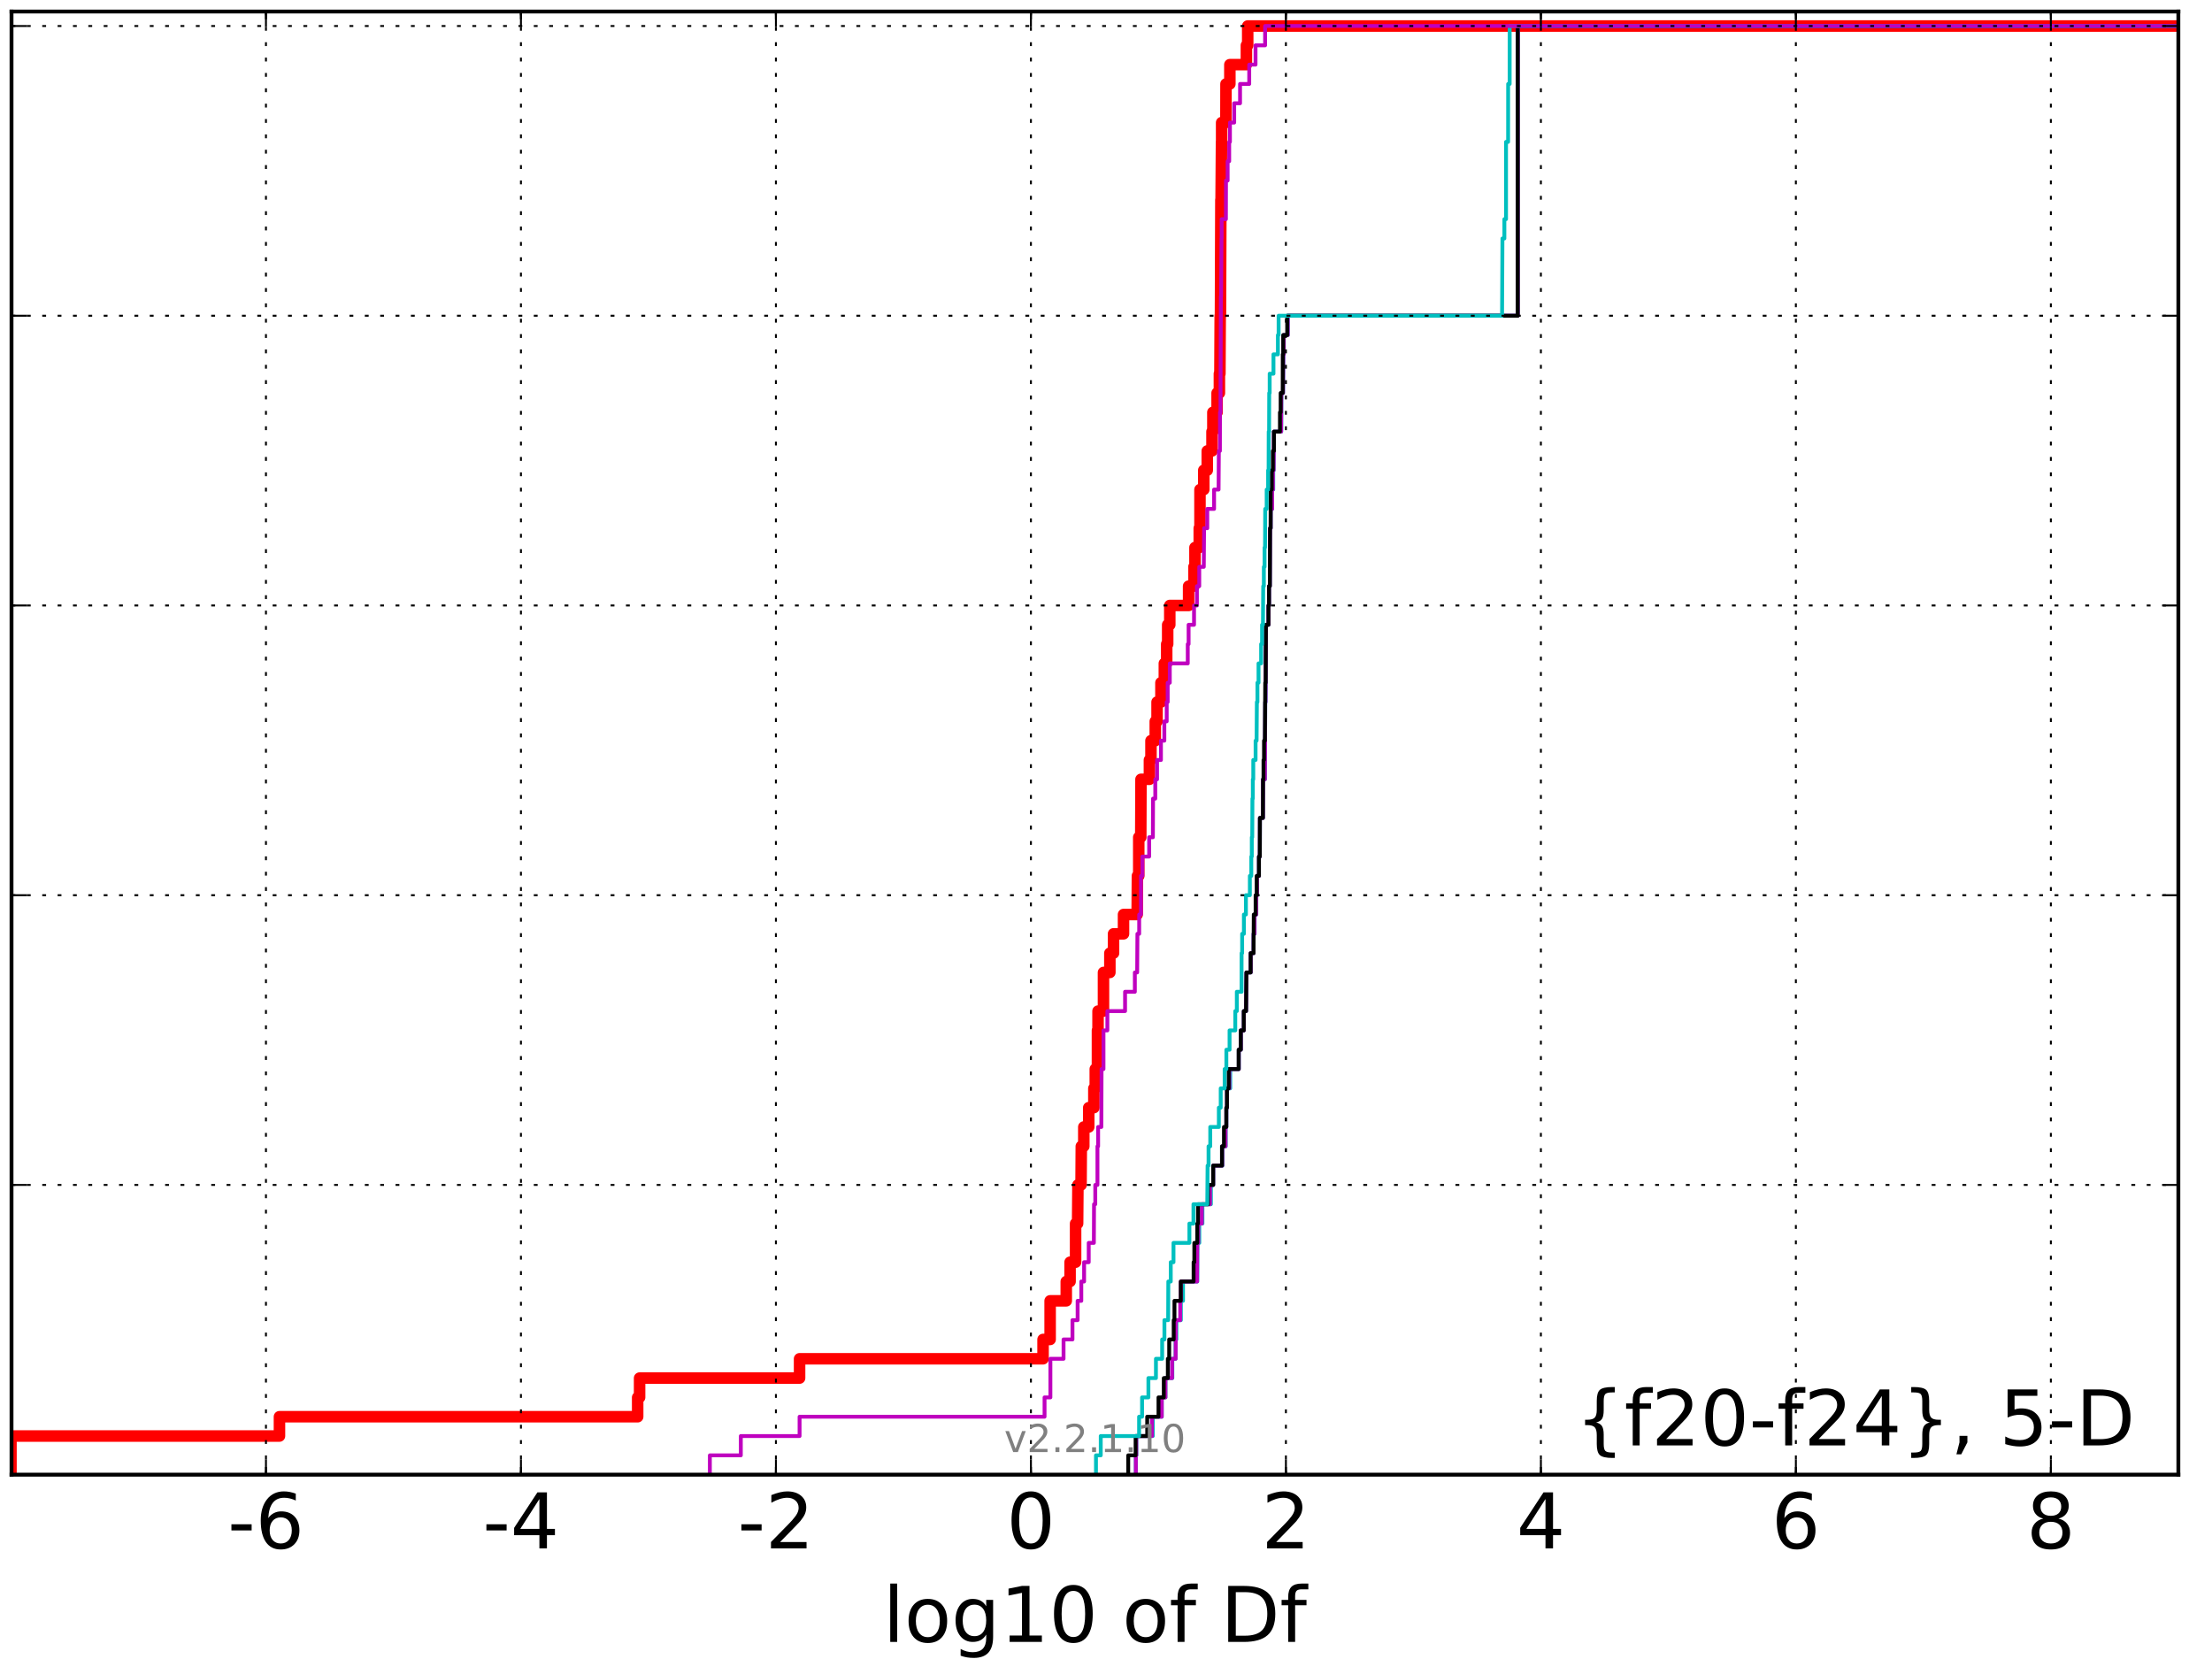 <?xml version="1.0" encoding="utf-8" standalone="no"?>
<!DOCTYPE svg PUBLIC "-//W3C//DTD SVG 1.1//EN"
  "http://www.w3.org/Graphics/SVG/1.1/DTD/svg11.dtd">
<!-- Created with matplotlib (http://matplotlib.org/) -->
<svg height="432pt" version="1.1" viewBox="0 0 576 432" width="576pt" xmlns="http://www.w3.org/2000/svg" xmlns:xlink="http://www.w3.org/1999/xlink">
 <defs>
  <style type="text/css">
*{stroke-linecap:butt;stroke-linejoin:round;stroke-miterlimit:100000;}
  </style>
 </defs>
 <g id="figure_1">
  <g id="patch_1">
   <path d="M 0 432 
L 576 432 
L 576 0 
L 0 0 
z
" style="fill:#ffffff;"/>
  </g>
  <g id="axes_1">
   <g id="patch_2">
    <path d="M 3 384 
L 567.24 384 
L 567.24 3 
L 3 3 
z
" style="fill:#ffffff;"/>
   </g>
   <g id="line2d_1">
    <path clip-path="url(#pc879271022)" d="M 2.857 384 
L 2.857 378.97 
L 2.857 378.97 
L 2.857 378.97 
L 2.857 373.941 
L 72.771 373.941 
L 72.771 368.911 
L 166.047 368.911 
L 166.047 363.881 
L 166.55 363.881 
L 166.55 358.851 
L 208.208 358.851 
L 208.208 353.822 
L 271.611 353.822 
L 271.611 348.792 
L 273.452 348.792 
L 273.452 338.733 
L 277.653 338.733 
L 277.653 333.703 
L 278.646 333.703 
L 278.646 328.673 
L 280.084 328.673 
L 280.084 318.614 
L 280.609 318.614 
L 280.691 308.554 
L 281.503 308.554 
L 281.569 298.495 
L 282.22 298.495 
L 282.22 293.465 
L 283.502 293.465 
L 283.502 288.436 
L 284.84 288.436 
L 284.84 283.406 
L 285.207 283.406 
L 285.207 278.376 
L 285.773 278.376 
L 285.773 268.317 
L 285.927 268.317 
L 285.927 263.287 
L 287.346 263.287 
L 287.346 253.228 
L 289.008 253.228 
L 289.008 248.198 
L 289.961 248.198 
L 289.961 243.168 
L 292.562 243.168 
L 292.562 238.139 
L 296.114 238.139 
L 296.182 228.079 
L 296.528 228.079 
L 296.528 218.02 
L 297.054 218.02 
L 297.111 202.931 
L 299.307 202.931 
L 299.307 197.901 
L 299.711 197.901 
L 299.711 192.871 
L 300.831 192.871 
L 300.831 187.842 
L 301.297 187.842 
L 301.297 182.812 
L 302.306 182.812 
L 302.306 177.782 
L 303.192 177.782 
L 303.192 172.752 
L 303.807 172.752 
L 303.807 167.723 
L 304.063 167.723 
L 304.063 162.693 
L 304.61 162.693 
L 304.61 157.663 
L 309.511 157.663 
L 309.511 152.634 
L 310.903 152.634 
L 310.903 147.604 
L 311.167 147.604 
L 311.167 142.574 
L 312.282 142.574 
L 312.282 137.545 
L 312.472 137.545 
L 312.472 127.485 
L 313.461 127.485 
L 313.461 122.455 
L 314.369 122.455 
L 314.369 117.426 
L 315.601 117.426 
L 315.601 112.396 
L 315.831 112.396 
L 315.831 107.366 
L 316.93 107.366 
L 316.93 102.337 
L 317.53 102.337 
L 317.53 97.307 
L 317.661 97.307 
L 317.739 82.218 
L 317.808 82.218 
L 317.915 52.04 
L 317.967 52.04 
L 318.078 36.95 
L 318.112 36.95 
L 318.112 31.921 
L 319.222 31.921 
L 319.244 21.861 
L 320.254 21.861 
L 320.254 16.832 
L 324.559 16.832 
L 324.559 11.802 
L 324.9 11.802 
L 324.9 6.772 
L 324.9 6.772 
L 567.24 6.772 
L 567.24 6.772 
" style="fill:none;stroke:#ff0000;stroke-linecap:square;stroke-width:3.0;"/>
   </g>
   <g id="line2d_2">
    <path clip-path="url(#pc879271022)" d="M 295.771 384 
L 295.771 378.97 
L 295.91 378.97 
L 295.91 373.941 
L 300.186 373.941 
L 300.186 368.911 
L 302.519 368.911 
L 302.519 363.881 
L 303.484 363.881 
L 303.484 358.851 
L 305.276 358.851 
L 305.276 353.822 
L 306.129 353.822 
L 306.129 348.792 
L 306.319 348.792 
L 306.319 343.762 
L 307.496 343.762 
L 307.496 338.733 
L 308.054 338.733 
L 308.054 333.703 
L 311.778 333.703 
L 311.804 323.644 
L 312.291 323.644 
L 312.291 318.614 
L 313.114 318.614 
L 313.114 313.584 
L 315.317 313.584 
L 315.317 308.554 
L 315.915 308.554 
L 315.915 303.525 
L 318.322 303.525 
L 318.322 298.495 
L 319.176 298.495 
L 319.176 293.465 
L 319.341 293.465 
L 319.341 288.436 
L 319.522 288.436 
L 319.522 283.406 
L 320.354 283.406 
L 320.354 278.376 
L 322.589 278.376 
L 322.589 273.347 
L 323.11 273.347 
L 323.11 268.317 
L 323.894 268.317 
L 323.894 263.287 
L 324.473 263.287 
L 324.573 253.228 
L 325.676 253.228 
L 325.676 248.198 
L 326.429 248.198 
L 326.429 243.168 
L 326.704 243.168 
L 326.704 238.139 
L 327.144 238.139 
L 327.144 233.109 
L 327.364 233.109 
L 327.364 228.079 
L 327.832 228.079 
L 327.832 223.05 
L 328.06 223.05 
L 328.082 212.99 
L 328.863 212.99 
L 328.896 202.931 
L 329.388 202.931 
L 329.465 182.812 
L 329.573 182.812 
L 329.653 162.693 
L 330.309 162.693 
L 330.309 157.663 
L 330.451 157.663 
L 330.451 152.634 
L 330.664 152.634 
L 330.72 137.545 
L 330.89 137.545 
L 330.89 132.515 
L 331.275 132.515 
L 331.275 127.485 
L 331.549 127.485 
L 331.549 122.455 
L 331.679 122.455 
L 331.732 112.396 
L 333.632 112.396 
L 333.679 102.337 
L 334.112 102.337 
L 334.205 92.277 
L 334.299 92.277 
L 334.299 87.248 
L 335.363 87.248 
L 335.363 82.218 
L 395.238 82.218 
L 395.238 6.772 
L 395.238 6.772 
L 567.24 6.772 
L 567.24 6.772 
" style="fill:none;stroke:#00bfbf;stroke-linecap:square;"/>
   </g>
   <g id="line2d_3">
    <path clip-path="url(#pc879271022)" d="M 295.77 384 
L 295.77 378.97 
L 295.77 378.97 
L 295.77 378.97 
L 295.881 378.97 
L 295.881 373.941 
L 299.969 373.941 
L 299.969 368.911 
L 302.519 368.911 
L 302.519 363.881 
L 303.484 363.881 
L 303.484 358.851 
L 305.207 358.851 
L 305.207 353.822 
L 306.129 353.822 
L 306.193 343.762 
L 307.33 343.762 
L 307.33 338.733 
L 307.493 338.733 
L 307.493 333.703 
L 311.715 333.703 
L 311.777 323.644 
L 312.042 323.644 
L 312.042 318.614 
L 312.949 318.614 
L 312.949 313.584 
L 315.076 313.584 
L 315.076 308.554 
L 315.913 308.554 
L 315.913 303.525 
L 318.27 303.525 
L 318.27 298.495 
L 319.132 298.495 
L 319.132 293.465 
L 319.341 293.465 
L 319.341 288.436 
L 319.52 288.436 
L 319.52 283.406 
L 320.11 283.406 
L 320.11 278.376 
L 322.585 278.376 
L 322.585 273.347 
L 323.11 273.347 
L 323.11 268.317 
L 323.892 268.317 
L 323.892 263.287 
L 324.473 263.287 
L 324.573 253.228 
L 325.676 253.228 
L 325.676 248.198 
L 326.429 248.198 
L 326.429 243.168 
L 326.675 243.168 
L 326.675 238.139 
L 327.131 238.139 
L 327.131 233.109 
L 327.364 233.109 
L 327.364 228.079 
L 327.831 228.079 
L 327.831 223.05 
L 328.058 223.05 
L 328.082 212.99 
L 328.863 212.99 
L 328.896 202.931 
L 329.376 202.931 
L 329.465 182.812 
L 329.547 182.812 
L 329.653 162.693 
L 330.309 162.693 
L 330.309 157.663 
L 330.451 157.663 
L 330.451 152.634 
L 330.664 152.634 
L 330.719 137.545 
L 330.89 137.545 
L 330.89 132.515 
L 331.272 132.515 
L 331.272 127.485 
L 331.47 127.485 
L 331.47 122.455 
L 331.643 122.455 
L 331.732 112.396 
L 333.601 112.396 
L 333.653 102.337 
L 334.102 102.337 
L 334.176 92.277 
L 334.281 92.277 
L 334.281 87.248 
L 335.341 87.248 
L 335.341 82.218 
L 395.233 82.218 
L 395.238 6.772 
L 395.238 6.772 
L 567.24 6.772 
L 567.24 6.772 
" style="fill:none;stroke:#bf00bf;stroke-linecap:square;"/>
   </g>
   <g id="line2d_4">
    <path clip-path="url(#pc879271022)" d="M 293.789 384 
L 293.789 378.97 
L 295.712 378.97 
L 295.712 373.941 
L 298.729 373.941 
L 298.729 368.911 
L 301.671 368.911 
L 301.671 363.881 
L 303.048 363.881 
L 303.048 358.851 
L 304.104 358.851 
L 304.104 353.822 
L 304.455 353.822 
L 304.455 348.792 
L 305.632 348.792 
L 305.632 343.762 
L 305.827 343.762 
L 305.827 338.733 
L 307.471 338.733 
L 307.471 333.703 
L 310.81 333.703 
L 310.81 328.673 
L 311.001 328.673 
L 311.001 323.644 
L 311.77 323.644 
L 311.77 318.614 
L 311.96 318.614 
L 311.96 313.584 
L 314.575 313.584 
L 314.575 308.554 
L 315.906 308.554 
L 315.906 303.525 
L 318.196 303.525 
L 318.196 298.495 
L 318.719 298.495 
L 318.719 293.465 
L 319.331 293.465 
L 319.331 288.436 
L 319.504 288.436 
L 319.504 283.406 
L 319.951 283.406 
L 319.951 278.376 
L 322.532 278.376 
L 322.532 273.347 
L 323.101 273.347 
L 323.101 268.317 
L 323.875 268.317 
L 323.875 263.287 
L 324.467 263.287 
L 324.564 253.228 
L 325.665 253.228 
L 325.665 248.198 
L 326.424 248.198 
L 326.48 238.139 
L 326.959 238.139 
L 326.959 233.109 
L 327.252 233.109 
L 327.252 228.079 
L 327.827 228.079 
L 327.827 223.05 
L 328.051 223.05 
L 328.077 212.99 
L 328.859 212.99 
L 328.894 202.931 
L 329.012 202.931 
L 329.012 197.901 
L 329.151 197.901 
L 329.151 192.871 
L 329.38 192.871 
L 329.464 177.782 
L 329.577 177.782 
L 329.651 162.693 
L 330.305 162.693 
L 330.305 157.663 
L 330.45 157.663 
L 330.45 152.634 
L 330.663 152.634 
L 330.717 137.545 
L 330.858 137.545 
L 330.889 127.485 
L 331.176 127.485 
L 331.176 122.455 
L 331.453 122.455 
L 331.453 117.426 
L 331.731 117.426 
L 331.731 112.396 
L 333.298 112.396 
L 333.298 107.366 
L 333.487 107.366 
L 333.487 102.337 
L 334.015 102.337 
L 334.035 92.277 
L 334.143 92.277 
L 334.143 87.248 
L 335.185 87.248 
L 335.185 82.218 
L 395.209 82.218 
L 395.216 6.772 
L 395.216 6.772 
L 567.24 6.772 
L 567.24 6.772 
" style="fill:none;stroke:#000000;stroke-linecap:square;"/>
   </g>
   <g id="line2d_5">
    <path clip-path="url(#pc879271022)" d="M 285.39 384 
L 285.39 378.97 
L 286.631 378.97 
L 286.631 373.941 
L 296.617 373.941 
L 296.617 368.911 
L 297.393 368.911 
L 297.393 363.881 
L 299.041 363.881 
L 299.041 358.851 
L 301.005 358.851 
L 301.005 353.822 
L 302.624 353.822 
L 302.624 348.792 
L 303.212 348.792 
L 303.212 343.762 
L 304.186 343.762 
L 304.23 333.703 
L 304.862 333.703 
L 304.862 328.673 
L 305.576 328.673 
L 305.576 323.644 
L 309.715 323.644 
L 309.715 318.614 
L 310.773 318.614 
L 310.773 313.584 
L 314.373 313.584 
L 314.457 303.525 
L 314.703 303.525 
L 314.703 298.495 
L 315.145 298.495 
L 315.145 293.465 
L 317.381 293.465 
L 317.381 288.436 
L 317.871 288.436 
L 317.871 283.406 
L 318.899 283.406 
L 318.899 278.376 
L 319.342 278.376 
L 319.342 273.347 
L 320.176 273.347 
L 320.176 268.317 
L 321.661 268.317 
L 321.661 263.287 
L 322.068 263.287 
L 322.068 258.257 
L 323.297 258.257 
L 323.305 248.198 
L 323.453 248.198 
L 323.453 243.168 
L 323.908 243.168 
L 323.908 238.139 
L 324.431 238.139 
L 324.431 233.109 
L 325.459 233.109 
L 325.459 228.079 
L 325.834 228.079 
L 325.834 223.05 
L 325.967 223.05 
L 325.967 218.02 
L 326.079 218.02 
L 326.129 207.96 
L 326.234 207.96 
L 326.234 202.931 
L 326.349 202.931 
L 326.349 197.901 
L 326.952 197.901 
L 326.952 192.871 
L 327.214 192.871 
L 327.288 182.812 
L 327.434 182.812 
L 327.434 177.782 
L 327.719 177.782 
L 327.719 172.752 
L 328.392 172.752 
L 328.392 167.723 
L 328.633 167.723 
L 328.633 162.693 
L 328.872 162.693 
L 328.938 152.634 
L 329.104 152.634 
L 329.104 147.604 
L 329.288 147.604 
L 329.288 142.574 
L 329.412 142.574 
L 329.459 132.515 
L 329.84 132.515 
L 329.84 127.485 
L 330.212 127.485 
L 330.212 122.455 
L 330.342 122.455 
L 330.368 112.396 
L 330.468 112.396 
L 330.501 102.337 
L 330.621 102.337 
L 330.621 97.307 
L 331.608 97.307 
L 331.608 92.277 
L 332.762 92.277 
L 332.762 87.248 
L 332.947 87.248 
L 332.947 82.218 
L 391.134 82.218 
L 391.234 62.099 
L 391.737 62.099 
L 391.737 57.069 
L 392.166 57.069 
L 392.167 36.95 
L 392.709 36.95 
L 392.719 21.861 
L 393.112 21.861 
L 393.118 6.772 
L 393.118 6.772 
L 567.24 6.772 
L 567.24 6.772 
" style="fill:none;stroke:#00bfbf;stroke-linecap:square;"/>
   </g>
   <g id="line2d_6">
    <path clip-path="url(#pc879271022)" d="M 184.846 384 
L 184.846 378.97 
L 192.909 378.97 
L 192.909 373.941 
L 208.208 373.941 
L 208.208 368.911 
L 272 368.911 
L 272 363.881 
L 273.519 363.881 
L 273.519 353.822 
L 276.945 353.822 
L 276.945 348.792 
L 279.269 348.792 
L 279.269 343.762 
L 280.609 343.762 
L 280.609 338.733 
L 281.569 338.733 
L 281.569 333.703 
L 282.297 333.703 
L 282.297 328.673 
L 283.502 328.673 
L 283.502 323.644 
L 284.84 323.644 
L 284.885 313.584 
L 285.207 313.584 
L 285.207 308.554 
L 285.773 308.554 
L 285.773 298.495 
L 285.949 298.495 
L 285.949 293.465 
L 286.784 293.465 
L 286.844 278.376 
L 287.346 278.376 
L 287.346 268.317 
L 288.355 268.317 
L 288.355 263.287 
L 292.965 263.287 
L 292.965 258.257 
L 295.512 258.257 
L 295.512 253.228 
L 296.114 253.228 
L 296.182 243.168 
L 296.642 243.168 
L 296.642 238.139 
L 297.097 238.139 
L 297.111 228.079 
L 297.471 228.079 
L 297.471 223.05 
L 299.235 223.05 
L 299.235 218.02 
L 300.207 218.02 
L 300.252 207.96 
L 300.831 207.96 
L 300.831 202.931 
L 301.297 202.931 
L 301.297 197.901 
L 302.306 197.901 
L 302.306 192.871 
L 303.192 192.871 
L 303.192 187.842 
L 303.807 187.842 
L 303.807 182.812 
L 304.063 182.812 
L 304.063 177.782 
L 304.61 177.782 
L 304.61 172.752 
L 309.292 172.752 
L 309.292 167.723 
L 309.511 167.723 
L 309.511 162.693 
L 310.925 162.693 
L 310.925 157.663 
L 311.674 157.663 
L 311.674 152.634 
L 312.282 152.634 
L 312.282 147.604 
L 313.464 147.604 
L 313.542 137.545 
L 314.369 137.545 
L 314.369 132.515 
L 316.145 132.515 
L 316.145 127.485 
L 317.315 127.485 
L 317.385 117.426 
L 317.661 117.426 
L 317.681 107.366 
L 317.808 107.366 
L 317.915 77.188 
L 317.967 77.188 
L 318.078 62.099 
L 318.112 62.099 
L 318.112 57.069 
L 319.222 57.069 
L 319.244 47.01 
L 319.675 47.01 
L 319.675 41.98 
L 320.078 41.98 
L 320.078 36.95 
L 320.271 36.95 
L 320.271 31.921 
L 321.381 31.921 
L 321.381 26.891 
L 322.907 26.891 
L 322.907 21.861 
L 325.297 21.861 
L 325.297 16.832 
L 326.938 16.832 
L 326.938 11.802 
L 329.43 11.802 
L 329.43 6.772 
L 329.43 6.772 
L 567.24 6.772 
L 567.24 6.772 
" style="fill:none;stroke:#bf00bf;stroke-linecap:square;"/>
   </g>
   <g id="patch_3">
    <path d="M 3 3 
L 567.24 3 
" style="fill:none;stroke:#000000;stroke-linecap:square;stroke-linejoin:miter;"/>
   </g>
   <g id="patch_4">
    <path d="M 567.24 384 
L 567.24 3 
" style="fill:none;stroke:#000000;stroke-linecap:square;stroke-linejoin:miter;"/>
   </g>
   <g id="patch_5">
    <path d="M 3 384 
L 567.24 384 
" style="fill:none;stroke:#000000;stroke-linecap:square;stroke-linejoin:miter;"/>
   </g>
   <g id="patch_6">
    <path d="M 3 384 
L 3 3 
" style="fill:none;stroke:#000000;stroke-linecap:square;stroke-linejoin:miter;"/>
   </g>
   <g id="matplotlib.axis_1">
    <g id="xtick_1"/>
    <g id="xtick_2">
     <g id="line2d_7">
      <path clip-path="url(#pc879271022)" d="M 69.255 384 
L 69.255 3 
" style="fill:none;stroke:#000000;stroke-dasharray:1,3;stroke-dashoffset:0.0;stroke-width:0.5;"/>
     </g>
     <g id="line2d_8">
      <defs>
       <path d="M 0 0 
L 0 -4 
" id="m697f352dbd" style="stroke:#000000;stroke-width:0.5;"/>
      </defs>
      <g>
       <use style="stroke:#000000;stroke-width:0.5;" x="69.255" xlink:href="#m697f352dbd" y="384.0"/>
      </g>
     </g>
     <g id="line2d_9">
      <defs>
       <path d="M 0 0 
L 0 4 
" id="mab9bc1a2eb" style="stroke:#000000;stroke-width:0.5;"/>
      </defs>
      <g>
       <use style="stroke:#000000;stroke-width:0.5;" x="69.255" xlink:href="#mab9bc1a2eb" y="3.0"/>
      </g>
     </g>
     <g id="text_1">
      <!-- -6 -->
      <defs>
       <path d="M 33.016 40.375 
Q 26.375 40.375 22.484 35.828 
Q 18.609 31.297 18.609 23.391 
Q 18.609 15.531 22.484 10.953 
Q 26.375 6.391 33.016 6.391 
Q 39.656 6.391 43.531 10.953 
Q 47.406 15.531 47.406 23.391 
Q 47.406 31.297 43.531 35.828 
Q 39.656 40.375 33.016 40.375 
M 52.594 71.297 
L 52.594 62.312 
Q 48.875 64.062 45.094 64.984 
Q 41.312 65.922 37.594 65.922 
Q 27.828 65.922 22.672 59.328 
Q 17.531 52.734 16.797 39.406 
Q 19.672 43.656 24.016 45.922 
Q 28.375 48.188 33.594 48.188 
Q 44.578 48.188 50.953 41.516 
Q 57.328 34.859 57.328 23.391 
Q 57.328 12.156 50.688 5.359 
Q 44.047 -1.422 33.016 -1.422 
Q 20.359 -1.422 13.672 8.266 
Q 6.984 17.969 6.984 36.375 
Q 6.984 53.656 15.188 63.938 
Q 23.391 74.219 37.203 74.219 
Q 40.922 74.219 44.703 73.484 
Q 48.484 72.75 52.594 71.297 
" id="BitstreamVeraSans-Roman-36"/>
       <path d="M 4.891 31.391 
L 31.203 31.391 
L 31.203 23.391 
L 4.891 23.391 
z
" id="BitstreamVeraSans-Roman-2d"/>
      </defs>
      <g transform="translate(59.284 403.197)scale(0.2 -0.2)">
       <use xlink:href="#BitstreamVeraSans-Roman-2d"/>
       <use x="36.084" xlink:href="#BitstreamVeraSans-Roman-36"/>
      </g>
     </g>
    </g>
    <g id="xtick_3">
     <g id="line2d_10">
      <path clip-path="url(#pc879271022)" d="M 135.653 384 
L 135.653 3 
" style="fill:none;stroke:#000000;stroke-dasharray:1,3;stroke-dashoffset:0.0;stroke-width:0.5;"/>
     </g>
     <g id="line2d_11">
      <g>
       <use style="stroke:#000000;stroke-width:0.5;" x="135.653" xlink:href="#m697f352dbd" y="384.0"/>
      </g>
     </g>
     <g id="line2d_12">
      <g>
       <use style="stroke:#000000;stroke-width:0.5;" x="135.653" xlink:href="#mab9bc1a2eb" y="3.0"/>
      </g>
     </g>
     <g id="text_2">
      <!-- -4 -->
      <defs>
       <path d="M 37.797 64.312 
L 12.891 25.391 
L 37.797 25.391 
z
M 35.203 72.906 
L 47.609 72.906 
L 47.609 25.391 
L 58.016 25.391 
L 58.016 17.188 
L 47.609 17.188 
L 47.609 0 
L 37.797 0 
L 37.797 17.188 
L 4.891 17.188 
L 4.891 26.703 
z
" id="BitstreamVeraSans-Roman-34"/>
      </defs>
      <g transform="translate(125.682 403.197)scale(0.2 -0.2)">
       <use xlink:href="#BitstreamVeraSans-Roman-2d"/>
       <use x="36.084" xlink:href="#BitstreamVeraSans-Roman-34"/>
      </g>
     </g>
    </g>
    <g id="xtick_4">
     <g id="line2d_13">
      <path clip-path="url(#pc879271022)" d="M 202.051 384 
L 202.051 3 
" style="fill:none;stroke:#000000;stroke-dasharray:1,3;stroke-dashoffset:0.0;stroke-width:0.5;"/>
     </g>
     <g id="line2d_14">
      <g>
       <use style="stroke:#000000;stroke-width:0.5;" x="202.051" xlink:href="#m697f352dbd" y="384.0"/>
      </g>
     </g>
     <g id="line2d_15">
      <g>
       <use style="stroke:#000000;stroke-width:0.5;" x="202.051" xlink:href="#mab9bc1a2eb" y="3.0"/>
      </g>
     </g>
     <g id="text_3">
      <!-- -2 -->
      <defs>
       <path d="M 19.188 8.297 
L 53.609 8.297 
L 53.609 0 
L 7.328 0 
L 7.328 8.297 
Q 12.938 14.109 22.625 23.891 
Q 32.328 33.688 34.812 36.531 
Q 39.547 41.844 41.422 45.531 
Q 43.312 49.219 43.312 52.781 
Q 43.312 58.594 39.234 62.25 
Q 35.156 65.922 28.609 65.922 
Q 23.969 65.922 18.812 64.312 
Q 13.672 62.703 7.812 59.422 
L 7.812 69.391 
Q 13.766 71.781 18.938 73 
Q 24.125 74.219 28.422 74.219 
Q 39.75 74.219 46.484 68.547 
Q 53.219 62.891 53.219 53.422 
Q 53.219 48.922 51.531 44.891 
Q 49.859 40.875 45.406 35.406 
Q 44.188 33.984 37.641 27.219 
Q 31.109 20.453 19.188 8.297 
" id="BitstreamVeraSans-Roman-32"/>
      </defs>
      <g transform="translate(192.08 403.197)scale(0.2 -0.2)">
       <use xlink:href="#BitstreamVeraSans-Roman-2d"/>
       <use x="36.084" xlink:href="#BitstreamVeraSans-Roman-32"/>
      </g>
     </g>
    </g>
    <g id="xtick_5">
     <g id="line2d_16">
      <path clip-path="url(#pc879271022)" d="M 268.449 384 
L 268.449 3 
" style="fill:none;stroke:#000000;stroke-dasharray:1,3;stroke-dashoffset:0.0;stroke-width:0.5;"/>
     </g>
     <g id="line2d_17">
      <g>
       <use style="stroke:#000000;stroke-width:0.5;" x="268.449" xlink:href="#m697f352dbd" y="384.0"/>
      </g>
     </g>
     <g id="line2d_18">
      <g>
       <use style="stroke:#000000;stroke-width:0.5;" x="268.449" xlink:href="#mab9bc1a2eb" y="3.0"/>
      </g>
     </g>
     <g id="text_4">
      <!-- 0 -->
      <defs>
       <path d="M 31.781 66.406 
Q 24.172 66.406 20.328 58.906 
Q 16.5 51.422 16.5 36.375 
Q 16.5 21.391 20.328 13.891 
Q 24.172 6.391 31.781 6.391 
Q 39.453 6.391 43.281 13.891 
Q 47.125 21.391 47.125 36.375 
Q 47.125 51.422 43.281 58.906 
Q 39.453 66.406 31.781 66.406 
M 31.781 74.219 
Q 44.047 74.219 50.516 64.516 
Q 56.984 54.828 56.984 36.375 
Q 56.984 17.969 50.516 8.266 
Q 44.047 -1.422 31.781 -1.422 
Q 19.531 -1.422 13.062 8.266 
Q 6.594 17.969 6.594 36.375 
Q 6.594 54.828 13.062 64.516 
Q 19.531 74.219 31.781 74.219 
" id="BitstreamVeraSans-Roman-30"/>
      </defs>
      <g transform="translate(262.086 403.197)scale(0.2 -0.2)">
       <use xlink:href="#BitstreamVeraSans-Roman-30"/>
      </g>
     </g>
    </g>
    <g id="xtick_6">
     <g id="line2d_19">
      <path clip-path="url(#pc879271022)" d="M 334.847 384 
L 334.847 3 
" style="fill:none;stroke:#000000;stroke-dasharray:1,3;stroke-dashoffset:0.0;stroke-width:0.5;"/>
     </g>
     <g id="line2d_20">
      <g>
       <use style="stroke:#000000;stroke-width:0.5;" x="334.847" xlink:href="#m697f352dbd" y="384.0"/>
      </g>
     </g>
     <g id="line2d_21">
      <g>
       <use style="stroke:#000000;stroke-width:0.5;" x="334.847" xlink:href="#mab9bc1a2eb" y="3.0"/>
      </g>
     </g>
     <g id="text_5">
      <!-- 2 -->
      <g transform="translate(328.484 403.197)scale(0.2 -0.2)">
       <use xlink:href="#BitstreamVeraSans-Roman-32"/>
      </g>
     </g>
    </g>
    <g id="xtick_7">
     <g id="line2d_22">
      <path clip-path="url(#pc879271022)" d="M 401.245 384 
L 401.245 3 
" style="fill:none;stroke:#000000;stroke-dasharray:1,3;stroke-dashoffset:0.0;stroke-width:0.5;"/>
     </g>
     <g id="line2d_23">
      <g>
       <use style="stroke:#000000;stroke-width:0.5;" x="401.245" xlink:href="#m697f352dbd" y="384.0"/>
      </g>
     </g>
     <g id="line2d_24">
      <g>
       <use style="stroke:#000000;stroke-width:0.5;" x="401.245" xlink:href="#mab9bc1a2eb" y="3.0"/>
      </g>
     </g>
     <g id="text_6">
      <!-- 4 -->
      <g transform="translate(394.882 403.197)scale(0.2 -0.2)">
       <use xlink:href="#BitstreamVeraSans-Roman-34"/>
      </g>
     </g>
    </g>
    <g id="xtick_8">
     <g id="line2d_25">
      <path clip-path="url(#pc879271022)" d="M 467.643 384 
L 467.643 3 
" style="fill:none;stroke:#000000;stroke-dasharray:1,3;stroke-dashoffset:0.0;stroke-width:0.5;"/>
     </g>
     <g id="line2d_26">
      <g>
       <use style="stroke:#000000;stroke-width:0.5;" x="467.643" xlink:href="#m697f352dbd" y="384.0"/>
      </g>
     </g>
     <g id="line2d_27">
      <g>
       <use style="stroke:#000000;stroke-width:0.5;" x="467.643" xlink:href="#mab9bc1a2eb" y="3.0"/>
      </g>
     </g>
     <g id="text_7">
      <!-- 6 -->
      <g transform="translate(461.28 403.197)scale(0.2 -0.2)">
       <use xlink:href="#BitstreamVeraSans-Roman-36"/>
      </g>
     </g>
    </g>
    <g id="xtick_9">
     <g id="line2d_28">
      <path clip-path="url(#pc879271022)" d="M 534.041 384 
L 534.041 3 
" style="fill:none;stroke:#000000;stroke-dasharray:1,3;stroke-dashoffset:0.0;stroke-width:0.5;"/>
     </g>
     <g id="line2d_29">
      <g>
       <use style="stroke:#000000;stroke-width:0.5;" x="534.041" xlink:href="#m697f352dbd" y="384.0"/>
      </g>
     </g>
     <g id="line2d_30">
      <g>
       <use style="stroke:#000000;stroke-width:0.5;" x="534.041" xlink:href="#mab9bc1a2eb" y="3.0"/>
      </g>
     </g>
     <g id="text_8">
      <!-- 8 -->
      <defs>
       <path d="M 31.781 34.625 
Q 24.75 34.625 20.719 30.859 
Q 16.703 27.094 16.703 20.516 
Q 16.703 13.922 20.719 10.156 
Q 24.75 6.391 31.781 6.391 
Q 38.812 6.391 42.859 10.172 
Q 46.922 13.969 46.922 20.516 
Q 46.922 27.094 42.891 30.859 
Q 38.875 34.625 31.781 34.625 
M 21.922 38.812 
Q 15.578 40.375 12.031 44.719 
Q 8.5 49.078 8.5 55.328 
Q 8.5 64.062 14.719 69.141 
Q 20.953 74.219 31.781 74.219 
Q 42.672 74.219 48.875 69.141 
Q 55.078 64.062 55.078 55.328 
Q 55.078 49.078 51.531 44.719 
Q 48 40.375 41.703 38.812 
Q 48.828 37.156 52.797 32.312 
Q 56.781 27.484 56.781 20.516 
Q 56.781 9.906 50.312 4.234 
Q 43.844 -1.422 31.781 -1.422 
Q 19.734 -1.422 13.25 4.234 
Q 6.781 9.906 6.781 20.516 
Q 6.781 27.484 10.781 32.312 
Q 14.797 37.156 21.922 38.812 
M 18.312 54.391 
Q 18.312 48.734 21.844 45.562 
Q 25.391 42.391 31.781 42.391 
Q 38.141 42.391 41.719 45.562 
Q 45.312 48.734 45.312 54.391 
Q 45.312 60.062 41.719 63.234 
Q 38.141 66.406 31.781 66.406 
Q 25.391 66.406 21.844 63.234 
Q 18.312 60.062 18.312 54.391 
" id="BitstreamVeraSans-Roman-38"/>
      </defs>
      <g transform="translate(527.678 403.197)scale(0.2 -0.2)">
       <use xlink:href="#BitstreamVeraSans-Roman-38"/>
      </g>
     </g>
    </g>
    <g id="xtick_10"/>
    <g id="xtick_11">
     <g id="line2d_31">
      <defs>
       <path d="M 0 0 
L 0 -2 
" id="mf357dbab79" style="stroke:#000000;stroke-width:0.5;"/>
      </defs>
      <g>
       <use style="stroke:#000000;stroke-width:0.5;" x="69.255" xlink:href="#mf357dbab79" y="384.0"/>
      </g>
     </g>
     <g id="line2d_32">
      <defs>
       <path d="M 0 0 
L 0 2 
" id="ma949905601" style="stroke:#000000;stroke-width:0.5;"/>
      </defs>
      <g>
       <use style="stroke:#000000;stroke-width:0.5;" x="69.255" xlink:href="#ma949905601" y="3.0"/>
      </g>
     </g>
    </g>
    <g id="xtick_12">
     <g id="line2d_33">
      <g>
       <use style="stroke:#000000;stroke-width:0.5;" x="135.653" xlink:href="#mf357dbab79" y="384.0"/>
      </g>
     </g>
     <g id="line2d_34">
      <g>
       <use style="stroke:#000000;stroke-width:0.5;" x="135.653" xlink:href="#ma949905601" y="3.0"/>
      </g>
     </g>
    </g>
    <g id="xtick_13">
     <g id="line2d_35">
      <g>
       <use style="stroke:#000000;stroke-width:0.5;" x="202.051" xlink:href="#mf357dbab79" y="384.0"/>
      </g>
     </g>
     <g id="line2d_36">
      <g>
       <use style="stroke:#000000;stroke-width:0.5;" x="202.051" xlink:href="#ma949905601" y="3.0"/>
      </g>
     </g>
    </g>
    <g id="xtick_14">
     <g id="line2d_37">
      <g>
       <use style="stroke:#000000;stroke-width:0.5;" x="268.449" xlink:href="#mf357dbab79" y="384.0"/>
      </g>
     </g>
     <g id="line2d_38">
      <g>
       <use style="stroke:#000000;stroke-width:0.5;" x="268.449" xlink:href="#ma949905601" y="3.0"/>
      </g>
     </g>
    </g>
    <g id="xtick_15">
     <g id="line2d_39">
      <g>
       <use style="stroke:#000000;stroke-width:0.5;" x="334.847" xlink:href="#mf357dbab79" y="384.0"/>
      </g>
     </g>
     <g id="line2d_40">
      <g>
       <use style="stroke:#000000;stroke-width:0.5;" x="334.847" xlink:href="#ma949905601" y="3.0"/>
      </g>
     </g>
    </g>
    <g id="xtick_16">
     <g id="line2d_41">
      <g>
       <use style="stroke:#000000;stroke-width:0.5;" x="401.245" xlink:href="#mf357dbab79" y="384.0"/>
      </g>
     </g>
     <g id="line2d_42">
      <g>
       <use style="stroke:#000000;stroke-width:0.5;" x="401.245" xlink:href="#ma949905601" y="3.0"/>
      </g>
     </g>
    </g>
    <g id="xtick_17">
     <g id="line2d_43">
      <g>
       <use style="stroke:#000000;stroke-width:0.5;" x="467.643" xlink:href="#mf357dbab79" y="384.0"/>
      </g>
     </g>
     <g id="line2d_44">
      <g>
       <use style="stroke:#000000;stroke-width:0.5;" x="467.643" xlink:href="#ma949905601" y="3.0"/>
      </g>
     </g>
    </g>
    <g id="xtick_18">
     <g id="line2d_45">
      <g>
       <use style="stroke:#000000;stroke-width:0.5;" x="534.041" xlink:href="#mf357dbab79" y="384.0"/>
      </g>
     </g>
     <g id="line2d_46">
      <g>
       <use style="stroke:#000000;stroke-width:0.5;" x="534.041" xlink:href="#ma949905601" y="3.0"/>
      </g>
     </g>
    </g>
    <g id="text_9">
     <!-- log10 of Df -->
     <defs>
      <path id="BitstreamVeraSans-Roman-20"/>
      <path d="M 12.406 8.297 
L 28.516 8.297 
L 28.516 63.922 
L 10.984 60.406 
L 10.984 69.391 
L 28.422 72.906 
L 38.281 72.906 
L 38.281 8.297 
L 54.391 8.297 
L 54.391 0 
L 12.406 0 
z
" id="BitstreamVeraSans-Roman-31"/>
      <path d="M 30.609 48.391 
Q 23.391 48.391 19.188 42.75 
Q 14.984 37.109 14.984 27.297 
Q 14.984 17.484 19.156 11.844 
Q 23.344 6.203 30.609 6.203 
Q 37.797 6.203 41.984 11.859 
Q 46.188 17.531 46.188 27.297 
Q 46.188 37.016 41.984 42.703 
Q 37.797 48.391 30.609 48.391 
M 30.609 56 
Q 42.328 56 49.016 48.375 
Q 55.719 40.766 55.719 27.297 
Q 55.719 13.875 49.016 6.219 
Q 42.328 -1.422 30.609 -1.422 
Q 18.844 -1.422 12.172 6.219 
Q 5.516 13.875 5.516 27.297 
Q 5.516 40.766 12.172 48.375 
Q 18.844 56 30.609 56 
" id="BitstreamVeraSans-Roman-6f"/>
      <path d="M 9.422 75.984 
L 18.406 75.984 
L 18.406 0 
L 9.422 0 
z
" id="BitstreamVeraSans-Roman-6c"/>
      <path d="M 19.672 64.797 
L 19.672 8.109 
L 31.594 8.109 
Q 46.688 8.109 53.688 14.938 
Q 60.688 21.781 60.688 36.531 
Q 60.688 51.172 53.688 57.984 
Q 46.688 64.797 31.594 64.797 
z
M 9.812 72.906 
L 30.078 72.906 
Q 51.266 72.906 61.172 64.094 
Q 71.094 55.281 71.094 36.531 
Q 71.094 17.672 61.125 8.828 
Q 51.172 0 30.078 0 
L 9.812 0 
z
" id="BitstreamVeraSans-Roman-44"/>
      <path d="M 45.406 27.984 
Q 45.406 37.75 41.375 43.109 
Q 37.359 48.484 30.078 48.484 
Q 22.859 48.484 18.828 43.109 
Q 14.797 37.75 14.797 27.984 
Q 14.797 18.266 18.828 12.891 
Q 22.859 7.516 30.078 7.516 
Q 37.359 7.516 41.375 12.891 
Q 45.406 18.266 45.406 27.984 
M 54.391 6.781 
Q 54.391 -7.172 48.188 -13.984 
Q 42 -20.797 29.203 -20.797 
Q 24.469 -20.797 20.266 -20.094 
Q 16.062 -19.391 12.109 -17.922 
L 12.109 -9.188 
Q 16.062 -11.328 19.922 -12.344 
Q 23.781 -13.375 27.781 -13.375 
Q 36.625 -13.375 41.016 -8.766 
Q 45.406 -4.156 45.406 5.172 
L 45.406 9.625 
Q 42.625 4.781 38.281 2.391 
Q 33.938 0 27.875 0 
Q 17.828 0 11.672 7.656 
Q 5.516 15.328 5.516 27.984 
Q 5.516 40.672 11.672 48.328 
Q 17.828 56 27.875 56 
Q 33.938 56 38.281 53.609 
Q 42.625 51.219 45.406 46.391 
L 45.406 54.688 
L 54.391 54.688 
z
" id="BitstreamVeraSans-Roman-67"/>
      <path d="M 37.109 75.984 
L 37.109 68.5 
L 28.516 68.5 
Q 23.688 68.5 21.797 66.547 
Q 19.922 64.594 19.922 59.516 
L 19.922 54.688 
L 34.719 54.688 
L 34.719 47.703 
L 19.922 47.703 
L 19.922 0 
L 10.891 0 
L 10.891 47.703 
L 2.297 47.703 
L 2.297 54.688 
L 10.891 54.688 
L 10.891 58.5 
Q 10.891 67.625 15.141 71.797 
Q 19.391 75.984 28.609 75.984 
z
" id="BitstreamVeraSans-Roman-66"/>
     </defs>
     <g transform="translate(229.934 427.553)scale(0.2 -0.2)">
      <use xlink:href="#BitstreamVeraSans-Roman-6c"/>
      <use x="27.783" xlink:href="#BitstreamVeraSans-Roman-6f"/>
      <use x="88.965" xlink:href="#BitstreamVeraSans-Roman-67"/>
      <use x="152.441" xlink:href="#BitstreamVeraSans-Roman-31"/>
      <use x="216.064" xlink:href="#BitstreamVeraSans-Roman-30"/>
      <use x="279.688" xlink:href="#BitstreamVeraSans-Roman-20"/>
      <use x="311.475" xlink:href="#BitstreamVeraSans-Roman-6f"/>
      <use x="372.656" xlink:href="#BitstreamVeraSans-Roman-66"/>
      <use x="407.861" xlink:href="#BitstreamVeraSans-Roman-20"/>
      <use x="439.648" xlink:href="#BitstreamVeraSans-Roman-44"/>
      <use x="516.65" xlink:href="#BitstreamVeraSans-Roman-66"/>
     </g>
    </g>
   </g>
   <g id="matplotlib.axis_2">
    <g id="ytick_1">
     <g id="line2d_47">
      <path clip-path="url(#pc879271022)" d="M 3 384 
L 567.24 384 
" style="fill:none;stroke:#000000;stroke-dasharray:1,3;stroke-dashoffset:0.0;stroke-width:0.5;"/>
     </g>
     <g id="line2d_48">
      <defs>
       <path d="M 0 0 
L 4 0 
" id="mda60d0777c" style="stroke:#000000;stroke-width:0.5;"/>
      </defs>
      <g>
       <use style="stroke:#000000;stroke-width:0.5;" x="3.0" xlink:href="#mda60d0777c" y="384.0"/>
      </g>
     </g>
     <g id="line2d_49">
      <defs>
       <path d="M 0 0 
L -4 0 
" id="m4ff4b4dc47" style="stroke:#000000;stroke-width:0.5;"/>
      </defs>
      <g>
       <use style="stroke:#000000;stroke-width:0.5;" x="567.24" xlink:href="#m4ff4b4dc47" y="384.0"/>
      </g>
     </g>
    </g>
    <g id="ytick_2">
     <g id="line2d_50">
      <path clip-path="url(#pc879271022)" d="M 3 308.554 
L 567.24 308.554 
" style="fill:none;stroke:#000000;stroke-dasharray:1,3;stroke-dashoffset:0.0;stroke-width:0.5;"/>
     </g>
     <g id="line2d_51">
      <g>
       <use style="stroke:#000000;stroke-width:0.5;" x="3.0" xlink:href="#mda60d0777c" y="308.554"/>
      </g>
     </g>
     <g id="line2d_52">
      <g>
       <use style="stroke:#000000;stroke-width:0.5;" x="567.24" xlink:href="#m4ff4b4dc47" y="308.554"/>
      </g>
     </g>
    </g>
    <g id="ytick_3">
     <g id="line2d_53">
      <path clip-path="url(#pc879271022)" d="M 3 233.109 
L 567.24 233.109 
" style="fill:none;stroke:#000000;stroke-dasharray:1,3;stroke-dashoffset:0.0;stroke-width:0.5;"/>
     </g>
     <g id="line2d_54">
      <g>
       <use style="stroke:#000000;stroke-width:0.5;" x="3.0" xlink:href="#mda60d0777c" y="233.109"/>
      </g>
     </g>
     <g id="line2d_55">
      <g>
       <use style="stroke:#000000;stroke-width:0.5;" x="567.24" xlink:href="#m4ff4b4dc47" y="233.109"/>
      </g>
     </g>
    </g>
    <g id="ytick_4">
     <g id="line2d_56">
      <path clip-path="url(#pc879271022)" d="M 3 157.663 
L 567.24 157.663 
" style="fill:none;stroke:#000000;stroke-dasharray:1,3;stroke-dashoffset:0.0;stroke-width:0.5;"/>
     </g>
     <g id="line2d_57">
      <g>
       <use style="stroke:#000000;stroke-width:0.5;" x="3.0" xlink:href="#mda60d0777c" y="157.663"/>
      </g>
     </g>
     <g id="line2d_58">
      <g>
       <use style="stroke:#000000;stroke-width:0.5;" x="567.24" xlink:href="#m4ff4b4dc47" y="157.663"/>
      </g>
     </g>
    </g>
    <g id="ytick_5">
     <g id="line2d_59">
      <path clip-path="url(#pc879271022)" d="M 3 82.218 
L 567.24 82.218 
" style="fill:none;stroke:#000000;stroke-dasharray:1,3;stroke-dashoffset:0.0;stroke-width:0.5;"/>
     </g>
     <g id="line2d_60">
      <g>
       <use style="stroke:#000000;stroke-width:0.5;" x="3.0" xlink:href="#mda60d0777c" y="82.218"/>
      </g>
     </g>
     <g id="line2d_61">
      <g>
       <use style="stroke:#000000;stroke-width:0.5;" x="567.24" xlink:href="#m4ff4b4dc47" y="82.218"/>
      </g>
     </g>
    </g>
    <g id="ytick_6">
     <g id="line2d_62">
      <path clip-path="url(#pc879271022)" d="M 3 6.772 
L 567.24 6.772 
" style="fill:none;stroke:#000000;stroke-dasharray:1,3;stroke-dashoffset:0.0;stroke-width:0.5;"/>
     </g>
     <g id="line2d_63">
      <g>
       <use style="stroke:#000000;stroke-width:0.5;" x="3.0" xlink:href="#mda60d0777c" y="6.772"/>
      </g>
     </g>
     <g id="line2d_64">
      <g>
       <use style="stroke:#000000;stroke-width:0.5;" x="567.24" xlink:href="#m4ff4b4dc47" y="6.772"/>
      </g>
     </g>
    </g>
   </g>
   <g id="text_10">
    <!-- {f20-f24}, 5-D -->
    <defs>
     <path d="M 12.5 -9.281 
L 15.922 -9.281 
Q 22.75 -9.281 24.828 -7.172 
Q 26.906 -5.078 26.906 1.906 
L 26.906 14.016 
Q 26.906 21.625 29.094 25.094 
Q 31.297 28.562 36.719 29.891 
Q 31.297 31.109 29.094 34.562 
Q 26.906 38.031 26.906 45.703 
L 26.906 57.812 
Q 26.906 64.75 24.828 66.875 
Q 22.75 69 15.922 69 
L 12.5 69 
L 12.5 75.984 
L 15.578 75.984 
Q 27.734 75.984 31.812 72.391 
Q 35.891 68.797 35.891 58.016 
L 35.891 46.297 
Q 35.891 39.016 38.516 36.203 
Q 41.156 33.406 48.094 33.406 
L 51.125 33.406 
L 51.125 26.422 
L 48.094 26.422 
Q 41.156 26.422 38.516 23.578 
Q 35.891 20.75 35.891 13.375 
L 35.891 1.703 
Q 35.891 -9.078 31.812 -12.688 
Q 27.734 -16.312 15.578 -16.312 
L 12.5 -16.312 
z
" id="BitstreamVeraSans-Roman-7d"/>
     <path d="M 51.125 -9.281 
L 51.125 -16.312 
L 48.094 -16.312 
Q 35.938 -16.312 31.812 -12.688 
Q 27.688 -9.078 27.688 1.703 
L 27.688 13.375 
Q 27.688 20.75 25.047 23.578 
Q 22.406 26.422 15.484 26.422 
L 12.5 26.422 
L 12.5 33.406 
L 15.484 33.406 
Q 22.469 33.406 25.078 36.203 
Q 27.688 39.016 27.688 46.297 
L 27.688 58.016 
Q 27.688 68.797 31.812 72.391 
Q 35.938 75.984 48.094 75.984 
L 51.125 75.984 
L 51.125 69 
L 47.797 69 
Q 40.922 69 38.812 66.844 
Q 36.719 64.703 36.719 57.812 
L 36.719 45.703 
Q 36.719 38.031 34.5 34.562 
Q 32.281 31.109 26.906 29.891 
Q 32.328 28.562 34.516 25.094 
Q 36.719 21.625 36.719 14.016 
L 36.719 1.906 
Q 36.719 -4.984 38.812 -7.125 
Q 40.922 -9.281 47.797 -9.281 
z
" id="BitstreamVeraSans-Roman-7b"/>
     <path d="M 11.719 12.406 
L 22.016 12.406 
L 22.016 4 
L 14.016 -11.625 
L 7.719 -11.625 
L 11.719 4 
z
" id="BitstreamVeraSans-Roman-2c"/>
     <path d="M 10.797 72.906 
L 49.516 72.906 
L 49.516 64.594 
L 19.828 64.594 
L 19.828 46.734 
Q 21.969 47.469 24.109 47.828 
Q 26.266 48.188 28.422 48.188 
Q 40.625 48.188 47.75 41.5 
Q 54.891 34.812 54.891 23.391 
Q 54.891 11.625 47.562 5.094 
Q 40.234 -1.422 26.906 -1.422 
Q 22.312 -1.422 17.547 -0.641 
Q 12.797 0.141 7.719 1.703 
L 7.719 11.625 
Q 12.109 9.234 16.797 8.062 
Q 21.484 6.891 26.703 6.891 
Q 35.156 6.891 40.078 11.328 
Q 45.016 15.766 45.016 23.391 
Q 45.016 31 40.078 35.438 
Q 35.156 39.891 26.703 39.891 
Q 22.75 39.891 18.812 39.016 
Q 14.891 38.141 10.797 36.281 
z
" id="BitstreamVeraSans-Roman-35"/>
    </defs>
    <g transform="translate(410.255 376.38)scale(0.2 -0.2)">
     <use xlink:href="#BitstreamVeraSans-Roman-7b"/>
     <use x="63.623" xlink:href="#BitstreamVeraSans-Roman-66"/>
     <use x="98.828" xlink:href="#BitstreamVeraSans-Roman-32"/>
     <use x="162.451" xlink:href="#BitstreamVeraSans-Roman-30"/>
     <use x="226.074" xlink:href="#BitstreamVeraSans-Roman-2d"/>
     <use x="262.158" xlink:href="#BitstreamVeraSans-Roman-66"/>
     <use x="297.363" xlink:href="#BitstreamVeraSans-Roman-32"/>
     <use x="360.986" xlink:href="#BitstreamVeraSans-Roman-34"/>
     <use x="424.609" xlink:href="#BitstreamVeraSans-Roman-7d"/>
     <use x="488.232" xlink:href="#BitstreamVeraSans-Roman-2c"/>
     <use x="520.02" xlink:href="#BitstreamVeraSans-Roman-20"/>
     <use x="551.807" xlink:href="#BitstreamVeraSans-Roman-35"/>
     <use x="615.43" xlink:href="#BitstreamVeraSans-Roman-2d"/>
     <use x="651.514" xlink:href="#BitstreamVeraSans-Roman-44"/>
    </g>
   </g>
   <g id="text_11">
    <!-- v2.2.1.10 -->
    <defs>
     <path d="M 2.984 54.688 
L 12.5 54.688 
L 29.594 8.797 
L 46.688 54.688 
L 56.203 54.688 
L 35.688 0 
L 23.484 0 
z
" id="BitstreamVeraSans-Roman-76"/>
     <path d="M 10.688 12.406 
L 21 12.406 
L 21 0 
L 10.688 0 
z
" id="BitstreamVeraSans-Roman-2e"/>
    </defs>
    <g style="fill:#808080;" transform="translate(261.487 378.11)scale(0.1 -0.1)">
     <use xlink:href="#BitstreamVeraSans-Roman-76"/>
     <use x="59.18" xlink:href="#BitstreamVeraSans-Roman-32"/>
     <use x="122.803" xlink:href="#BitstreamVeraSans-Roman-2e"/>
     <use x="154.59" xlink:href="#BitstreamVeraSans-Roman-32"/>
     <use x="218.213" xlink:href="#BitstreamVeraSans-Roman-2e"/>
     <use x="250.0" xlink:href="#BitstreamVeraSans-Roman-31"/>
     <use x="313.623" xlink:href="#BitstreamVeraSans-Roman-2e"/>
     <use x="345.41" xlink:href="#BitstreamVeraSans-Roman-31"/>
     <use x="409.033" xlink:href="#BitstreamVeraSans-Roman-30"/>
    </g>
   </g>
  </g>
 </g>
 <defs>
  <clipPath id="pc879271022">
   <rect height="381.0" width="564.24" x="3.0" y="3.0"/>
  </clipPath>
 </defs>
</svg>
